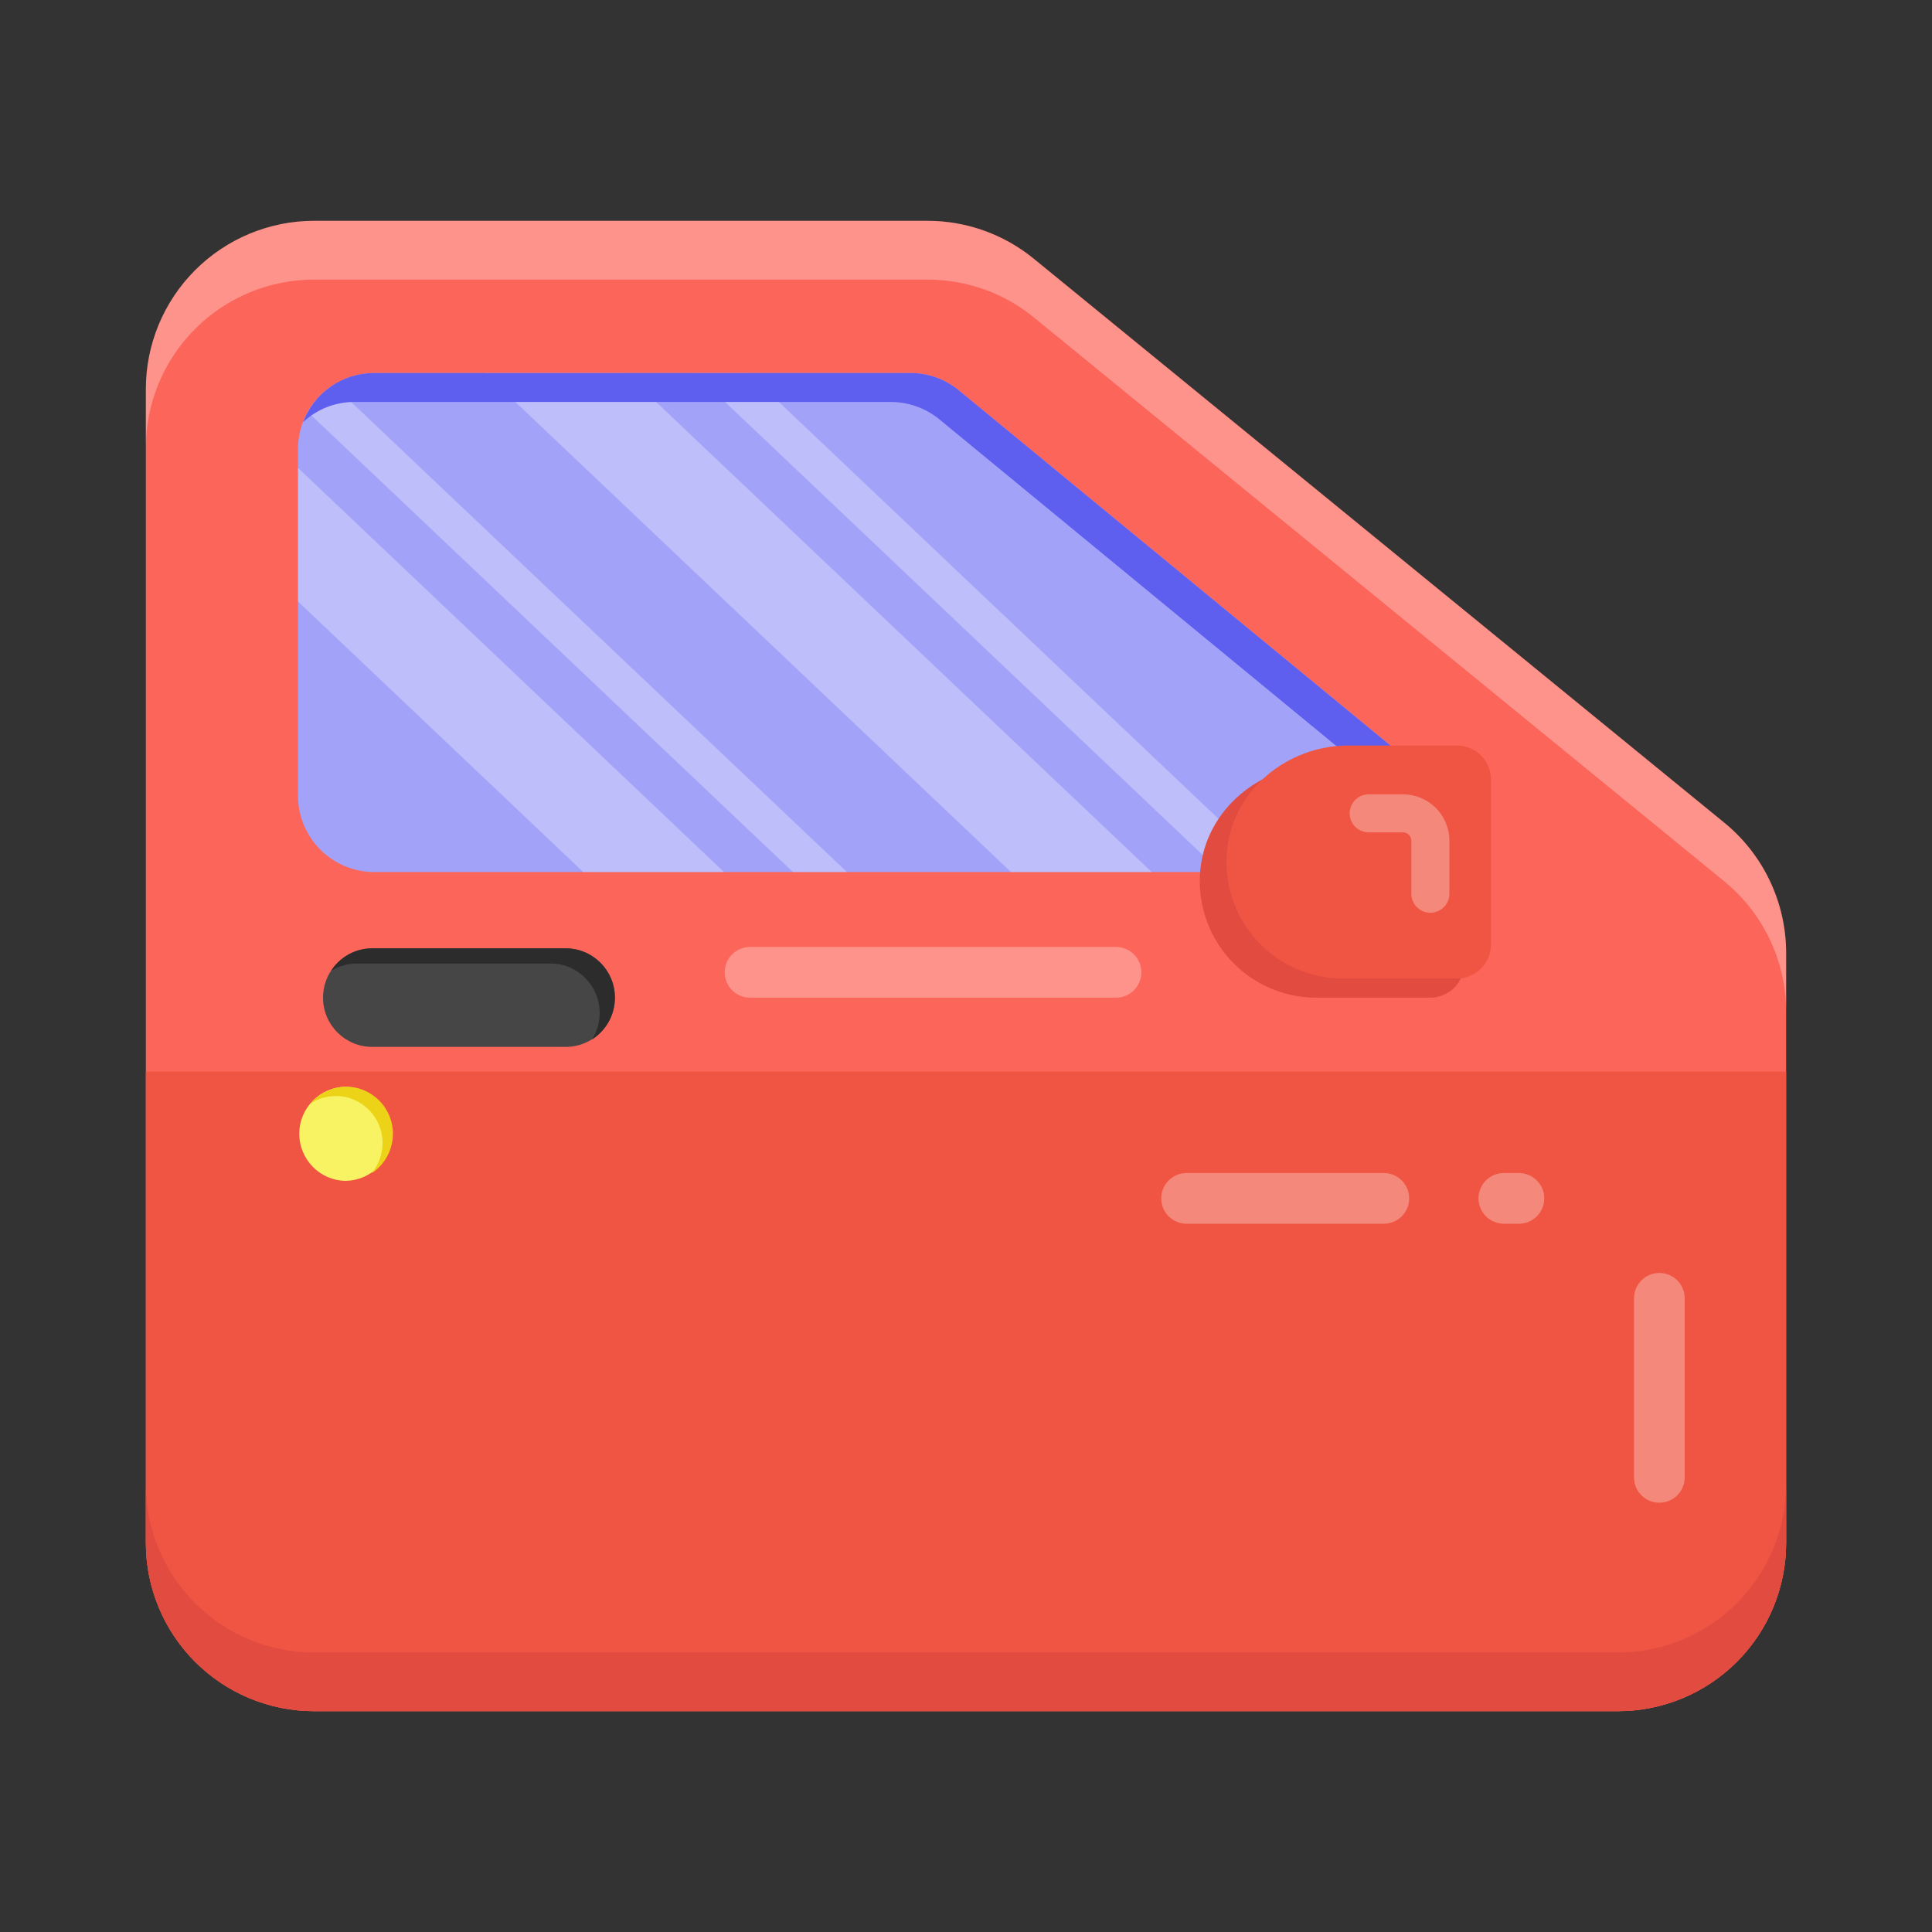 <svg width="70" height="70" viewBox="0 0 70 70" fill="none" xmlns="http://www.w3.org/2000/svg">
<rect x="0" y="0" width="70" height="70" fill="#333333" stroke="none"/>
<path d="M5.285 14.099V55.9C5.285 57.517 5.927 59.069 7.071 60.212C8.215 61.356 9.766 61.999 11.384 61.999H58.616C60.234 61.999 61.785 61.356 62.929 60.212C64.073 59.069 64.715 57.517 64.715 55.9V34.529C64.715 32.7 63.893 30.965 62.474 29.807L37.46 9.376C36.371 8.486 35.008 8.001 33.602 8.001H11.384C9.767 8.001 8.216 8.643 7.072 9.787C5.928 10.93 5.285 12.481 5.285 14.098V14.099Z" fill="#FC6559"/>
<path d="M64.715 38.826V55.901C64.715 57.519 64.073 59.07 62.929 60.214C61.785 61.357 60.234 62 58.616 62H11.384C10.583 62 9.789 61.842 9.049 61.536C8.309 61.229 7.637 60.78 7.071 60.213C6.504 59.647 6.055 58.974 5.749 58.234C5.442 57.494 5.285 56.701 5.285 55.9V38.826H64.715Z" fill="#F05543"/>
<path opacity="0.3" d="M54.488 44.338H55.033C55.276 44.338 55.51 44.241 55.682 44.069C55.855 43.897 55.952 43.663 55.952 43.419C55.952 43.176 55.855 42.942 55.682 42.77C55.51 42.597 55.276 42.501 55.033 42.501H54.488C54.244 42.501 54.011 42.597 53.838 42.77C53.666 42.942 53.569 43.176 53.569 43.419C53.569 43.663 53.666 43.897 53.838 44.069C54.011 44.241 54.244 44.338 54.488 44.338ZM42.992 44.338H50.139C50.382 44.338 50.616 44.241 50.788 44.069C50.96 43.897 51.057 43.663 51.057 43.419C51.057 43.176 50.96 42.942 50.788 42.77C50.616 42.597 50.382 42.501 50.139 42.501H42.992C42.748 42.501 42.515 42.597 42.342 42.77C42.17 42.942 42.073 43.176 42.073 43.419C42.073 43.663 42.17 43.897 42.342 44.069C42.515 44.241 42.748 44.338 42.992 44.338ZM60.121 54.447C60.629 54.447 61.04 54.036 61.04 53.529V47.041C61.04 46.797 60.943 46.563 60.771 46.391C60.599 46.219 60.365 46.122 60.121 46.122C59.878 46.122 59.644 46.219 59.472 46.391C59.3 46.563 59.203 46.797 59.203 47.041V53.529C59.203 54.036 59.614 54.447 60.121 54.447Z" fill="white"/>
<path d="M5.285 53.774V55.905C5.285 56.705 5.443 57.498 5.75 58.237C6.057 58.977 6.507 59.648 7.073 60.214C7.639 60.78 8.312 61.228 9.052 61.534C9.792 61.84 10.584 61.997 11.385 61.996H58.615C59.415 61.997 60.208 61.84 60.948 61.534C61.688 61.228 62.36 60.78 62.927 60.214C63.493 59.648 63.943 58.977 64.25 58.237C64.556 57.498 64.715 56.705 64.715 55.905V53.774C64.716 54.575 64.558 55.368 64.252 56.109C63.945 56.849 63.496 57.522 62.929 58.088C62.363 58.655 61.69 59.104 60.95 59.411C60.209 59.717 59.416 59.875 58.615 59.874H11.385C10.584 59.875 9.79 59.717 9.05 59.411C8.31 59.104 7.637 58.655 7.07 58.088C6.504 57.522 6.054 56.849 5.748 56.109C5.442 55.368 5.284 54.575 5.285 53.774Z" fill="#E24B40"/>
<path opacity="0.3" d="M5.285 14.1V16.223C5.285 15.422 5.443 14.629 5.75 13.89C6.057 13.15 6.507 12.479 7.073 11.913C7.639 11.347 8.312 10.899 9.052 10.593C9.792 10.287 10.584 10.13 11.385 10.131H33.598C35.005 10.131 36.373 10.609 37.458 11.5L62.473 31.932C63.173 32.504 63.737 33.224 64.124 34.041C64.512 34.858 64.714 35.75 64.715 36.654V34.532C64.714 33.628 64.513 32.736 64.125 31.919C63.737 31.102 63.174 30.382 62.474 29.81L37.456 9.378C36.368 8.486 35.004 7.999 33.597 8H11.385C9.767 8.001 8.216 8.644 7.072 9.787C5.928 10.931 5.285 12.483 5.285 14.1Z" fill="white"/>
<path d="M10.797 16.272V28.83C10.797 29.564 11.089 30.267 11.607 30.785C12.126 31.304 12.829 31.595 13.562 31.596H51.872C53.24 31.596 53.865 29.878 52.801 29.005L34.736 14.141C34.241 13.736 33.621 13.515 32.982 13.516H13.562C13.011 13.516 12.505 13.673 12.073 13.949C11.688 14.197 11.375 14.527 11.146 14.922C10.926 15.317 10.797 15.777 10.797 16.272Z" fill="#A2A2F9"/>
<g opacity="0.3">
<path d="M25.165 13.516L44.228 31.596H46.184L27.113 13.516H25.165ZM17.567 13.516L36.631 31.596H41.729L22.668 13.516H17.567ZM11.146 14.922L28.73 31.595H30.686L12.073 13.948C11.688 14.196 11.375 14.527 11.146 14.922ZM10.797 16.952V21.793L21.132 31.596H26.232L10.797 16.952Z" fill="white"/>
</g>
<path d="M10.98 15.299C11.468 14.839 12.119 14.563 12.854 14.563H32.267C32.91 14.563 33.534 14.784 34.03 15.189L52.092 30.052C52.533 30.42 52.68 30.935 52.597 31.403C53.425 30.945 53.654 29.703 52.799 29.005L34.737 14.141C34.242 13.736 33.622 13.515 32.983 13.516H13.562C12.377 13.516 11.366 14.251 10.98 15.299Z" fill="#5E5EEF"/>
<path d="M43.492 31.5C43.432 32.087 43.496 32.68 43.679 33.241C43.863 33.802 44.162 34.318 44.557 34.756C44.952 35.194 45.435 35.544 45.974 35.784C46.513 36.024 47.097 36.148 47.687 36.148H51.817C52.5 36.148 53.052 35.594 53.052 34.913V28.939C53.052 28.612 52.922 28.298 52.69 28.067C52.459 27.835 52.145 27.705 51.817 27.705H47.881C45.68 27.705 43.709 29.308 43.492 31.5Z" fill="#E24B40"/>
<path d="M11.704 36.148C11.704 37.133 12.503 37.931 13.487 37.931H20.496C20.97 37.931 21.423 37.743 21.758 37.408C22.093 37.074 22.28 36.62 22.28 36.147C22.28 35.673 22.093 35.219 21.758 34.885C21.423 34.55 20.97 34.362 20.496 34.362H13.489C12.503 34.362 11.704 35.162 11.704 36.148Z" fill="#474646"/>
<path d="M11.997 35.173C12.273 35.01 12.585 34.91 12.935 34.91H19.952C20.927 34.91 21.727 35.711 21.727 36.699C21.727 37.049 21.628 37.386 21.452 37.662C21.952 37.336 22.278 36.787 22.278 36.148C22.278 35.16 21.477 34.36 20.501 34.36H13.486C12.86 34.36 12.31 34.686 11.997 35.173Z" fill="#2D2C2C"/>
<path d="M10.844 41.075C10.844 42.017 11.601 42.784 12.543 42.784C12.986 42.772 13.408 42.587 13.718 42.269C14.028 41.951 14.201 41.524 14.201 41.08C14.201 40.636 14.028 40.209 13.718 39.891C13.408 39.572 12.986 39.388 12.543 39.376C11.601 39.376 10.844 40.144 10.844 41.075Z" fill="#F7F363"/>
<path d="M11.234 40.001C11.496 39.813 11.822 39.712 12.172 39.712C13.111 39.712 13.861 40.487 13.861 41.413C13.861 41.826 13.71 42.213 13.46 42.514C13.699 42.358 13.894 42.144 14.03 41.893C14.165 41.642 14.236 41.361 14.236 41.075C14.236 40.151 13.486 39.376 12.547 39.376C12.01 39.376 11.547 39.624 11.235 40.001H11.234Z" fill="#EDD318"/>
<path d="M44.46 30.806C44.4 31.394 44.464 31.987 44.648 32.548C44.831 33.109 45.13 33.625 45.526 34.063C45.921 34.501 46.404 34.851 46.943 35.091C47.483 35.331 48.066 35.454 48.657 35.454H52.787C53.468 35.454 54.021 34.902 54.021 34.22V28.246C54.021 27.919 53.891 27.605 53.66 27.373C53.428 27.142 53.114 27.012 52.787 27.012H48.85C46.648 27.012 44.678 28.616 44.46 30.806Z" fill="#F05543"/>
<path opacity="0.3" d="M51.824 33.071C52.204 33.071 52.514 32.761 52.514 32.383V30.46C52.514 29.532 51.758 28.78 50.832 28.78H49.562C49.384 28.787 49.216 28.863 49.093 28.991C48.97 29.12 48.901 29.291 48.901 29.469C48.901 29.646 48.97 29.817 49.093 29.946C49.216 30.074 49.384 30.15 49.562 30.158H50.832C50.999 30.158 51.135 30.293 51.135 30.46V32.383C51.135 32.763 51.444 33.071 51.824 33.071ZM27.177 36.148H40.435C40.679 36.148 40.913 36.051 41.085 35.879C41.257 35.706 41.354 35.473 41.354 35.229C41.354 34.985 41.257 34.752 41.085 34.579C40.913 34.407 40.679 34.31 40.435 34.31H27.175C26.931 34.31 26.698 34.407 26.525 34.579C26.353 34.752 26.256 34.985 26.256 35.229C26.256 35.473 26.353 35.706 26.525 35.879C26.698 36.051 26.931 36.148 27.175 36.148H27.177Z" fill="white"/>
</svg>
